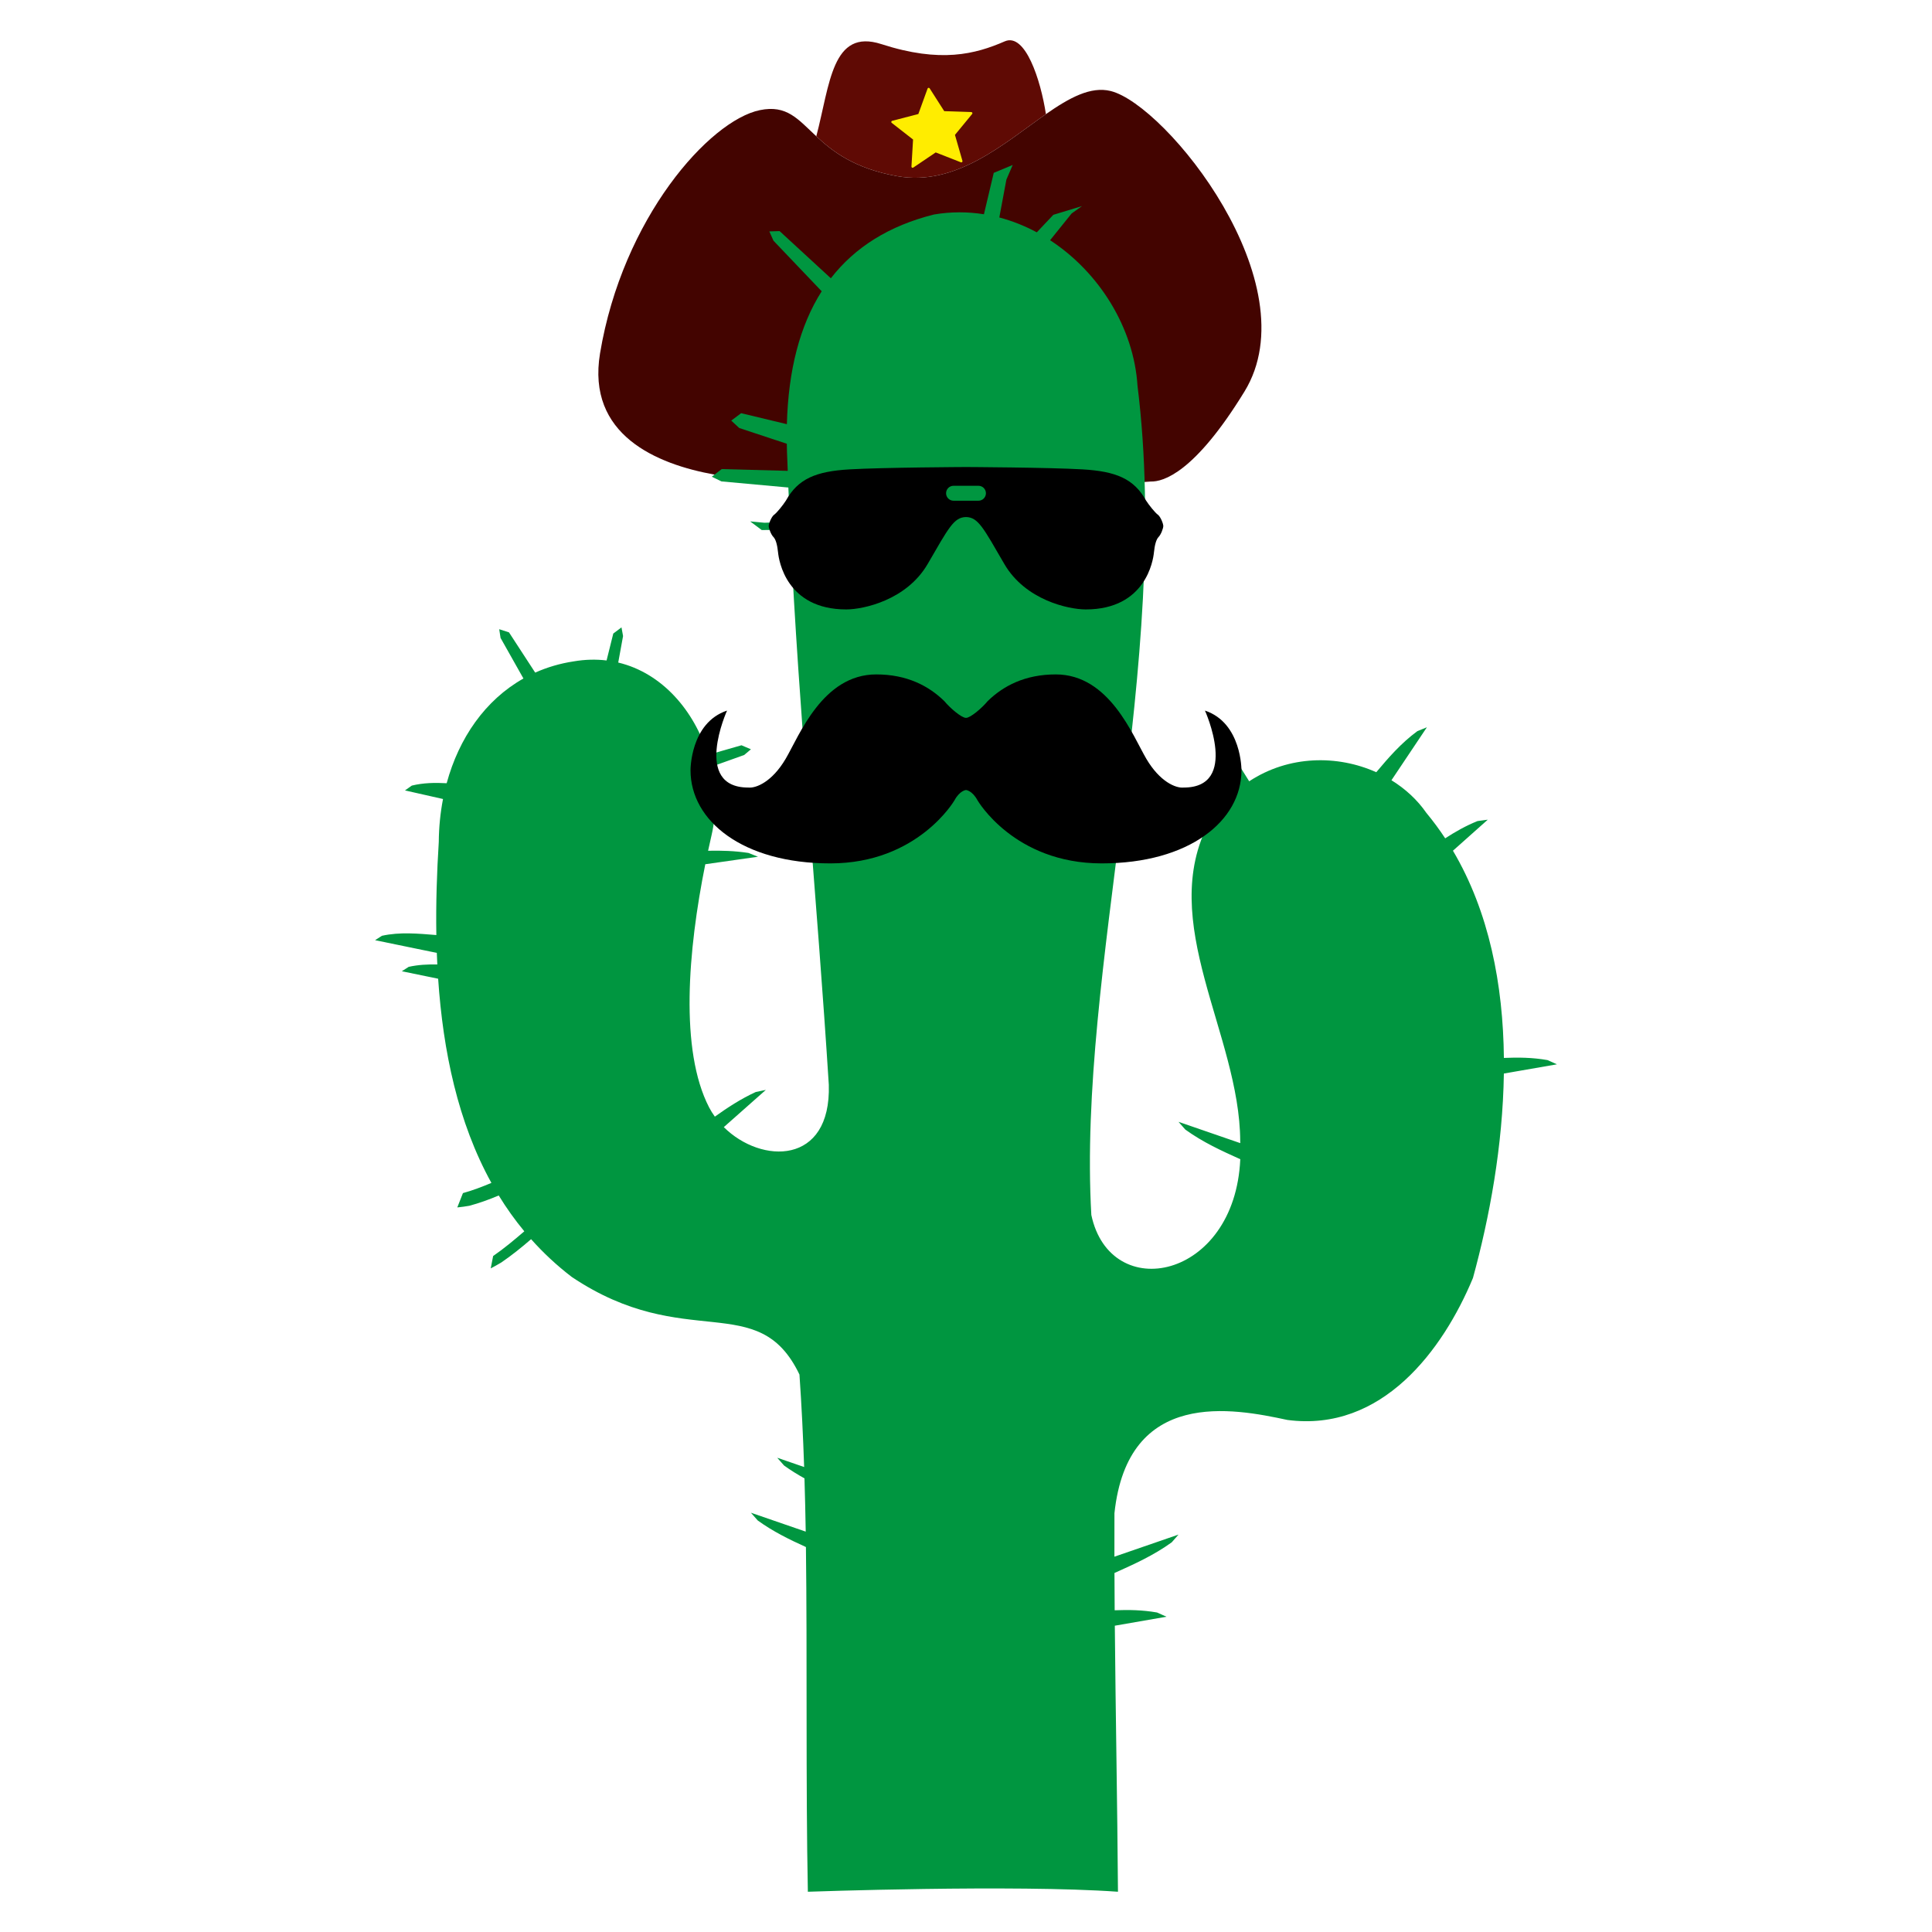 <?xml version="1.0" encoding="utf-8"?>
<!-- Generator: Adobe Illustrator 19.2.1, SVG Export Plug-In . SVG Version: 6.00 Build 0)  -->
<svg version="1.1" id="Layer_1" xmlns="http://www.w3.org/2000/svg" xmlns:xlink="http://www.w3.org/1999/xlink" x="0px" y="0px"
	 width="864px" height="864px" viewBox="0 0 864 864" enable-background="new 0 0 864 864" xml:space="preserve">
<g>
	<path fill="#5F0A04" d="M467.738,51.04c-2.357-15.431-9.263-36.526-18.401-32.55
		c-13.206,5.745-28.742,9.791-55.153,1.246c-22.185-7.178-22.995,17.982-29.132,41.209
		c7.214,6.724,16.951,14.383,36.123,17.828C427.505,83.504,449.091,64.035,467.738,51.04z"/>
	<path fill="#FFED00" d="M434.826,50.422c-0.081-0.179-0.257-0.296-0.453-0.303l-12.107-0.413l-6.524-10.208
		c-0.106-0.165-0.29-0.253-0.492-0.235c-0.195,0.022-0.361,0.152-0.428,0.337l-4.133,11.387l-11.724,3.05
		c-0.19,0.049-0.336,0.203-0.376,0.395c-0.04,0.192,0.033,0.391,0.188,0.511l9.552,7.45l-0.722,12.093
		c-0.012,0.196,0.089,0.382,0.26,0.479c0.079,0.045,0.167,0.068,0.256,0.068c0.101,0,0.202-0.03,0.289-0.089
		l10.038-6.782l11.277,4.423c0.182,0.071,0.39,0.034,0.536-0.099c0.146-0.132,0.203-0.335,0.149-0.524
		l-3.349-11.642l7.692-9.359C434.879,50.81,434.907,50.601,434.826,50.422z"/>
	<path fill="#430400" d="M496.722,40.709c-8.946-2.236-18.5,3.024-28.983,10.33
		c-18.647,12.996-40.233,32.464-66.563,27.733c-19.172-3.445-28.909-11.104-36.123-17.828
		c-8.264-7.702-13.217-14.179-25.244-11.69c-22.527,4.661-61.367,48.162-71.466,108.752
		c-6.079,36.471,25.273,49.578,51.199,54.237c0,0,105.02,10.022,195.059,3.098l0.002-0.007
		c5.58,0.182,19.667-3.909,41.933-40.238C586.054,126.934,521.579,46.924,496.722,40.709z"/>
	<path fill="#009640" d="M696.264,475.968l-4.213-1.89c-6.734-1.188-13.179-1.237-19.504-0.969
		c-0.338-32.7-6.563-65.251-22.784-92.666l15.575-13.877l-4.577,0.617c-5.299,2.124-10.006,4.818-14.462,7.723
		c-2.596-3.936-5.41-7.755-8.466-11.437c-4.033-5.812-9.385-10.731-15.569-14.543l15.848-23.686l-4.276,1.744
		c-7.389,5.438-12.941,11.913-18.361,18.355c-17.311-7.765-39.032-7.646-56.83,4.057l-10.599-16.9l-0.156,4.615
		c1.262,5.824,3.243,11.119,5.479,16.193c-4.568,3.803-8.789,8.476-12.497,14.096
		c-23.942,44.977,13.587,95.104,13.757,142.902c0.016,0.307,0.019,0.606,0.032,0.911l-27.626-9.525l3.045,3.466
		c7.872,5.688,16.27,9.51,24.579,13.252c-2.425,53.976-58.13,64.981-66.611,24.932
		c-6.229-109.398,36.11-246.377,20.655-370.782c-1.645-26.006-17.175-50.829-39.097-65.124l9.623-11.955l4.643-3.307
		l-12.806,3.893l-7.405,7.842c-5.313-2.858-10.93-5.113-16.762-6.643l3.161-16.929l2.827-6.561l-8.481,3.533
		l-4.386,18.516c-7.24-1.153-14.74-1.19-22.337,0.105c-20.044,5.007-35.334,14.608-46.125,28.521l-22.922-21.102
		l-4.589,0.149l1.861,4.162l21.555,22.603c-9.804,15.41-14.922,35.305-15.569,59.44l-20.451-4.92l-4.428,3.318
		l3.586,3.317l21.265,7.033c0.042,2.621,0.115,5.272,0.254,7.984c0.046,1.38,0.107,2.76,0.157,4.14
		l-29.517-0.802l-4.448,3.42l4.332,2.101l29.915,2.731c0.201,5.117,0.419,10.234,0.655,15.351l-11.359,0.403
		l-6.369-0.603l5.154,3.864l12.737-0.093c3.929,82.79,12.051,165.429,17.269,248.165
		c1.088,36.038-30.191,35.599-46.959,18.95l18.804-16.654l-4.515,0.947c-6.706,3.085-12.618,6.967-18.296,11.02
		c-0.946-1.314-1.809-2.693-2.567-4.135c-13.221-25.636-9.455-70.246-1.706-108.743l23.567-3.362l-4.291-1.696
		c-6.14-0.94-12.123-1.102-18.021-0.977c0.512-2.378,1.035-4.732,1.57-7.045
		c2.281-9.925,2.088-20.466-0.202-30.494l14.781-5.287l3.004-2.549l-4.224-1.798l-14.99,4.305
		c-6.109-19.771-20.489-36.621-40.124-41.295l2.158-11.852l-0.705-3.876l-3.669,2.759l-2.995,12.035
		c-4.66-0.567-9.575-0.472-14.715,0.409c-6.172,0.938-11.912,2.654-17.211,5.024l-11.72-17.998l-4.37-1.407
		l0.601,3.894l10.233,18.148c-17.102,9.625-28.848,26.63-34.33,46.831c-5.224-0.285-10.448-0.198-15.585,1.058
		l-3.061,2.157l17.009,3.843c-1.196,6.191-1.843,12.616-1.893,19.176c-0.859,13.606-1.322,27.607-1.089,41.66
		c-8.102-0.651-16.326-1.449-24.337,0.334l-3.061,1.965l27.606,5.681c0.062,1.727,0.138,3.454,0.224,5.18
		c-4.295-0.095-8.58,0.123-12.805,1.064l-3.061,1.965l16.238,3.342c2.187,32.407,8.862,64.248,23.817,91.305
		c-4.16,1.754-8.368,3.37-12.727,4.568l-2.527,6.405c1.804-0.21,3.615-0.39,5.392-0.74
		c4.493-1.197,8.855-2.793,13.139-4.602c3.417,5.582,7.22,10.935,11.439,16.022
		c-4.492,3.86-9.032,7.665-13.943,11.055l-1.077,5.53c1.585-0.855,3.181-1.691,4.716-2.634
		c4.686-3.196,9.084-6.74,13.34-10.43c5.405,6.069,11.442,11.729,18.194,16.895
		c50.995,34.163,83.355,5.069,101.82,43.647c0.957,13.767,1.627,27.553,2.094,41.352l-12.037-4.15l3.045,3.466
		c2.982,2.155,6.04,4.039,9.14,5.755c0.24,7.935,0.428,15.874,0.556,23.817l-24.504-8.449l3.045,3.466
		c6.917,4.998,14.24,8.555,21.552,11.883c0.617,48.048-0.104,106.139,0.863,154.151c0,0,92.375-3.308,138.683,0
		c-0.283-39.647-1.051-79.329-1.409-118.975l23.101-4.016l-4.213-1.89c-6.537-1.153-12.804-1.234-18.952-0.993
		c-0.043-5.559-0.068-11.116-0.089-16.673c8.64-3.892,17.404-7.791,25.597-13.711l3.045-3.466l-28.669,9.885
		c-0.013-6.477-0.013-12.953,0.014-19.426c5.952-56.065,53.161-46.93,77.316-41.729
		c42.402,5.619,69.659-31.384,83.005-63.46c7.432-27.08,13.358-59.164,13.831-91.45L696.264,475.968z"/>
	<path d="M432,353.298c0,0,2.749,0.182,5.133,4.582c0,0,16.316,28.232,55.546,28.232
		c39.23,0,62.512-19.066,62.512-41.613c0,0,0.196-21.215-16.33-26.723c0,0,15.596,34.422-9.519,34.422
		c-3.483,0.366-10.633-2.566-16.683-12.833c-6.049-10.265-16.498-37.764-40.514-37.764
		c-13.749,0-23.465,5.133-30.431,11.916c-2.567,3.116-7.699,7.516-9.716,7.516s-7.149-4.4-9.716-7.516
		c-6.966-6.783-16.682-11.916-30.431-11.916c-24.016,0-34.465,27.499-40.514,37.764
		c-6.05,10.266-13.199,13.199-16.683,12.833c-25.115,0-9.519-34.422-9.519-34.422
		c-16.526,5.509-16.33,26.723-16.33,26.723c0,22.547,23.282,41.613,62.512,41.613
		c39.231,0,55.546-28.232,55.546-28.232C429.25,353.481,432,353.298,432,353.298z"/>
	<path d="M520.231,235.238c0,1.048-1.048,3.844-2.096,4.892c-1.048,1.048-1.747,3.494-2.097,6.989
		c-0.349,3.494-3.669,25.421-30.487,25.421c-7.6,0-26.993-4.106-36.428-20.355
		C439.788,236.109,437.463,231.323,432,231.224c-5.463,0.099-7.788,4.885-17.122,20.96
		c-9.435,16.249-28.828,20.355-36.428,20.355c-26.818,0-30.138-21.926-30.487-25.421
		c-0.349-3.494-1.048-5.94-2.097-6.989c-1.048-1.048-2.096-3.843-2.096-4.892c0-1.048,1.223-4.193,2.446-5.067
		c1.223-0.874,4.019-4.368,5.242-6.29c5.416-9.784,13.453-13.104,28.479-13.977
		C394.961,209.03,432,208.856,432,208.856s37.04,0.174,52.065,1.048c15.026,0.874,23.063,4.194,28.479,13.978
		c1.223,1.922,4.019,5.416,5.242,6.29S520.231,234.19,520.231,235.238z M423.089,220.583
		c0,1.845,1.496,3.341,3.342,3.341h11.138c1.845,0,3.342-1.496,3.342-3.341l0,0c0-1.846-1.496-3.342-3.342-3.342
		H426.431C424.585,217.242,423.089,218.737,423.089,220.583L423.089,220.583z"/>
</g>
</svg>
